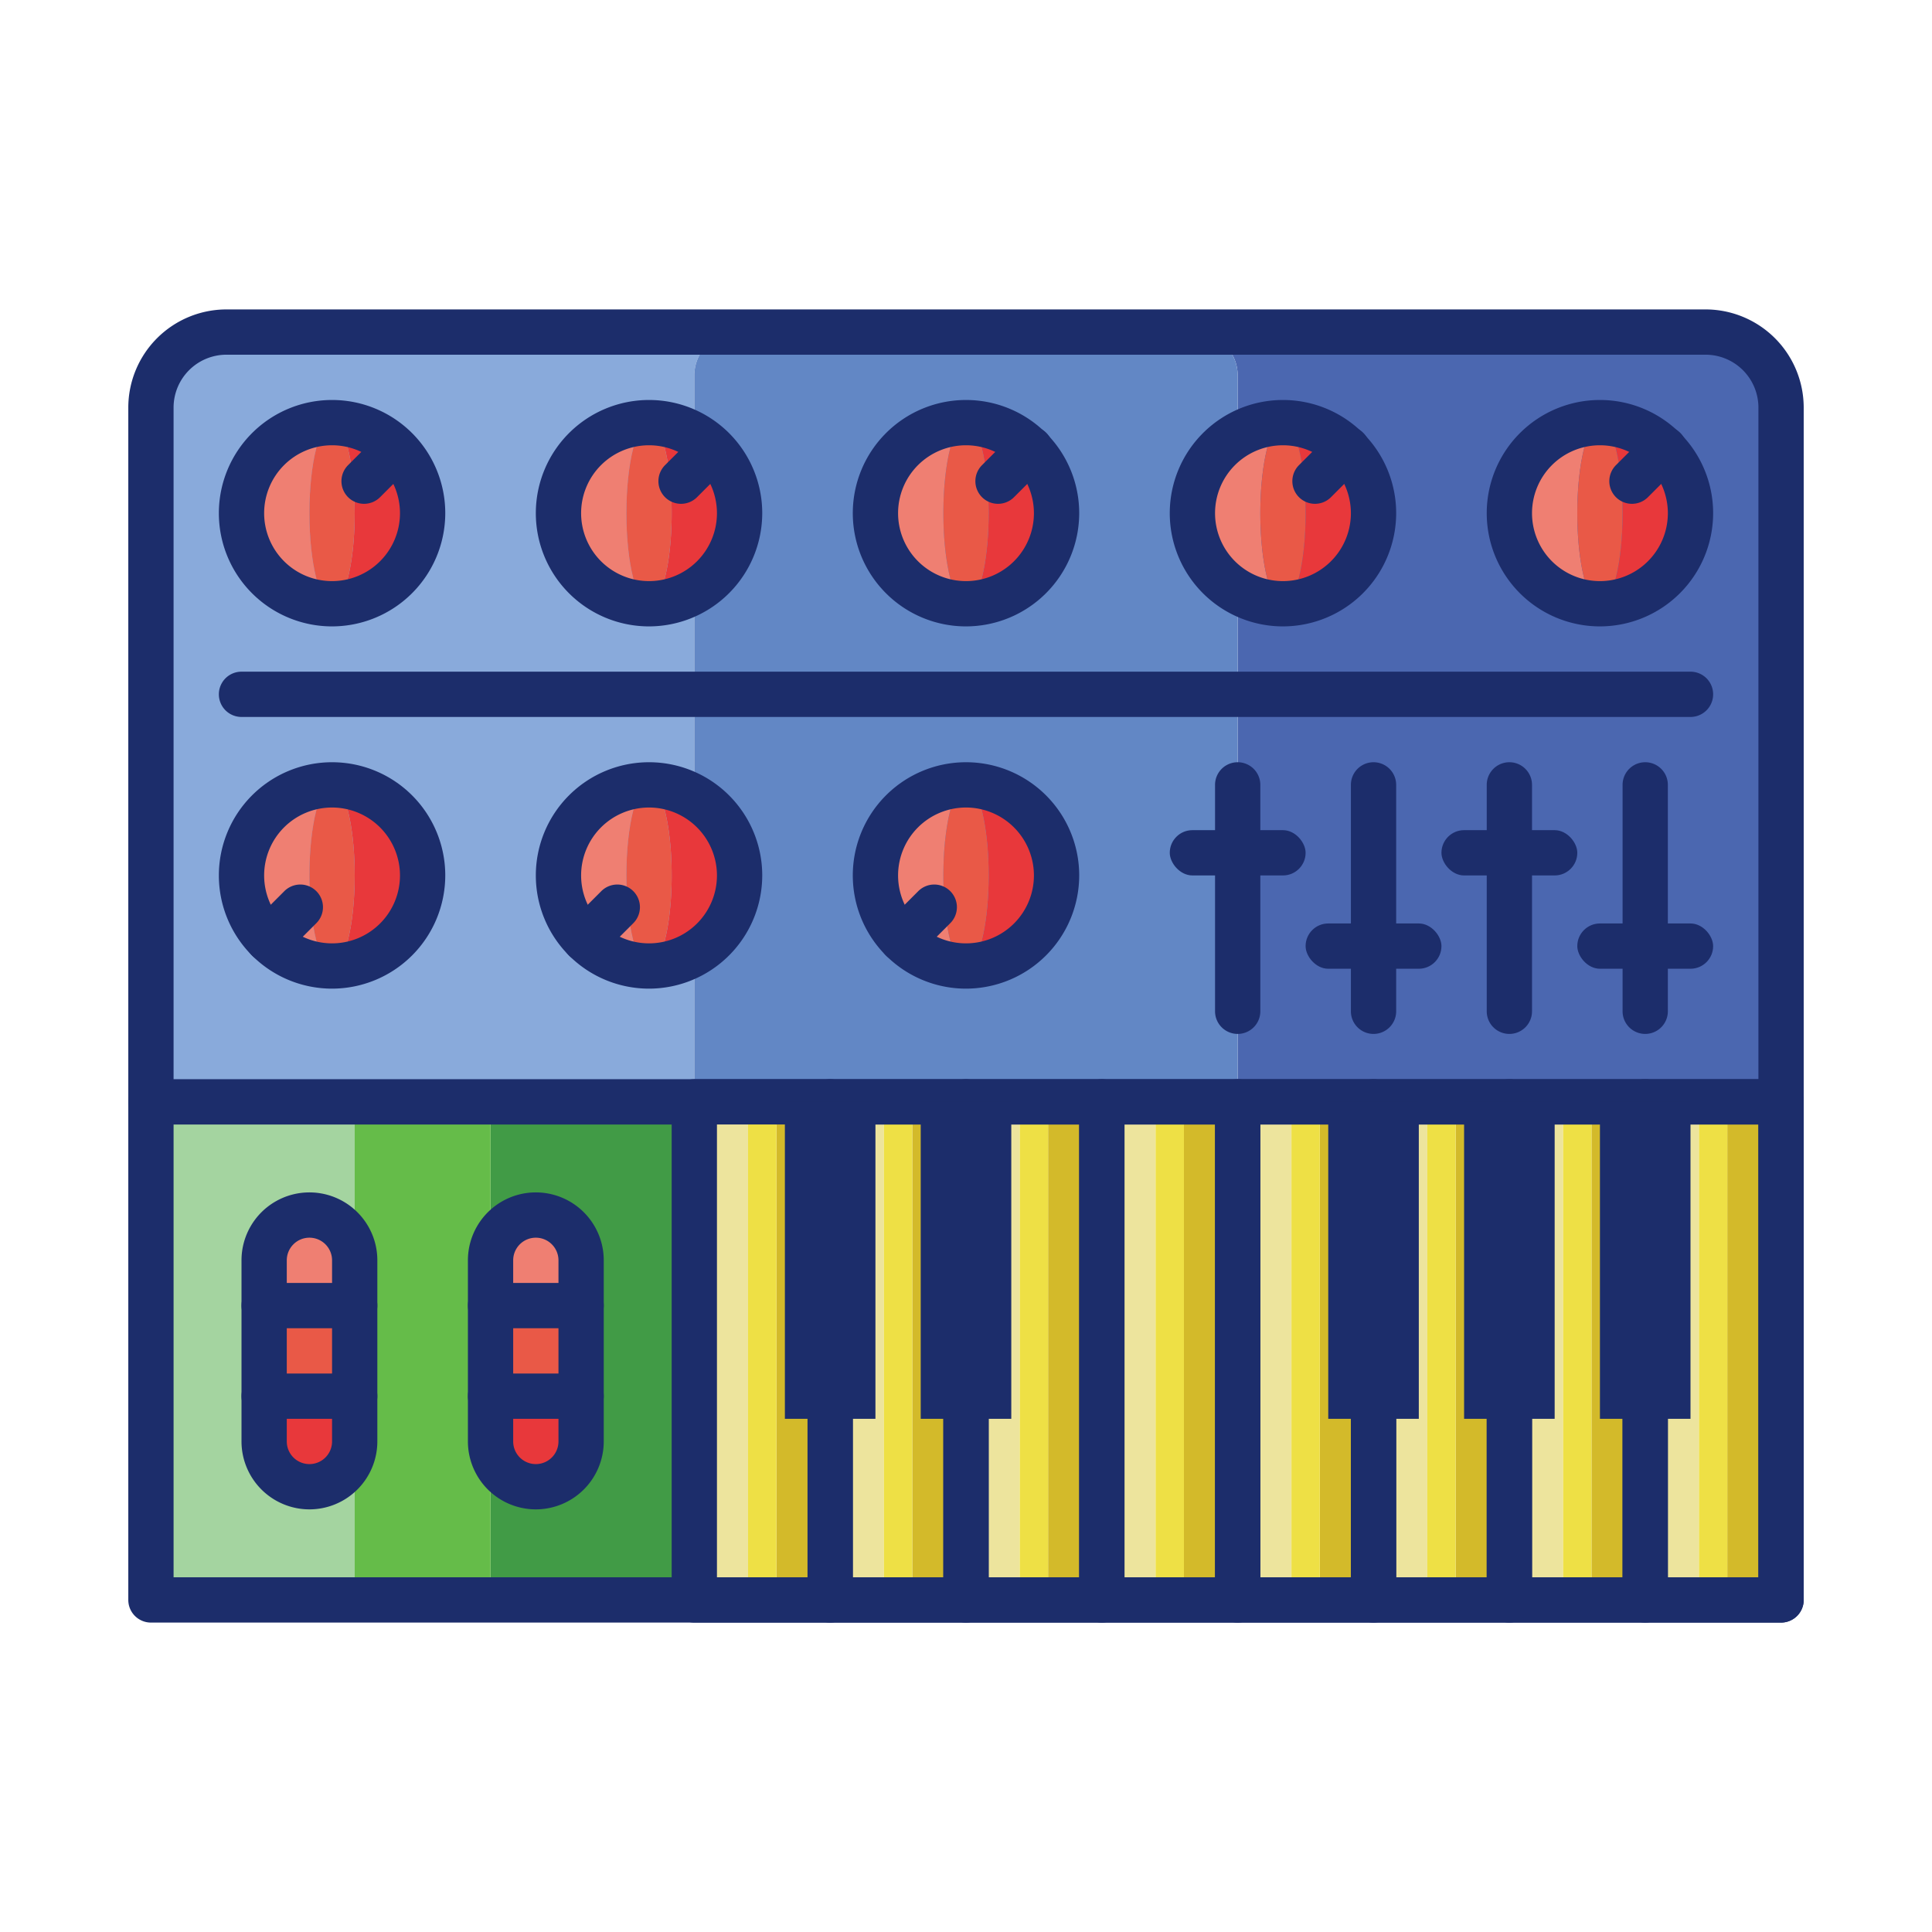 <svg height="512" viewBox="0 0 256 256" width="512" xmlns="http://www.w3.org/2000/svg"><path d="m65 146h27v66h-27z" fill="#419b46"/><path d="m20 146h27v66h-27z" fill="#a4d4a0"/><path d="m47 146h18v66h-18z" fill="#65bc49"/><path d="m35 191a6 6 0 0 0 12 0v-6h-12z" fill="#e8383b"/><path d="m35 173h12v12h-12z" fill="#e95947"/><path d="m41 161a6 6 0 0 0 -6 6v6h12v-6a6 6 0 0 0 -6-6z" fill="#ef7f72"/><path d="m65 191a6 6 0 0 0 12 0v-6h-12z" fill="#e8383b"/><path d="m65 173h12v12h-12z" fill="#e95947"/><path d="m71 161a6 6 0 0 0 -6 6v6h12v-6a6 6 0 0 0 -6-6z" fill="#ef7f72"/><path d="m120.877 146h7.123v66h-7.123z" fill="#d3ba2a"/><path d="m110 146h7.123v66h-7.123z" fill="#ede49d"/><path d="m117.123 146h3.754v66h-3.754z" fill="#eee045"/><path d="m138.877 146h7.123v66h-7.123z" fill="#d3ba2a"/><path d="m128 146h7.123v66h-7.123z" fill="#ede49d"/><path d="m135.123 146h3.754v66h-3.754z" fill="#eee045"/><path d="m156.877 146h7.123v66h-7.123z" fill="#d3ba2a"/><path d="m146 146h7.123v66h-7.123z" fill="#ede49d"/><path d="m153.123 146h3.754v66h-3.754z" fill="#eee045"/><path d="m174.877 146h7.123v66h-7.123z" fill="#d3ba2a"/><path d="m164 146h7.123v66h-7.123z" fill="#ede49d"/><path d="m171.123 146h3.754v66h-3.754z" fill="#eee045"/><path d="m192.877 146h7.123v66h-7.123z" fill="#d3ba2a"/><path d="m182 146h7.123v66h-7.123z" fill="#ede49d"/><path d="m189.123 146h3.754v66h-3.754z" fill="#eee045"/><path d="m210.877 146h7.123v66h-7.123z" fill="#d3ba2a"/><path d="m200 146h7.123v66h-7.123z" fill="#ede49d"/><path d="m207.123 146h3.754v66h-3.754z" fill="#eee045"/><path d="m228.877 146h7.123v66h-7.123z" fill="#d3ba2a"/><path d="m218 146h7.123v66h-7.123z" fill="#ede49d"/><path d="m225.123 146h3.754v66h-3.754z" fill="#eee045"/><path d="m236 215h-216a3 3 0 0 1 -3-3v-66a3 3 0 0 1 3-3h216a3 3 0 0 1 3 3v66a3 3 0 0 1 -3 3zm-213-6h210v-60h-210z" fill="#1c2d6b"/><path d="m97.773 44h-67.773a10 10 0 0 0 -10 10v92h72v-96.227a5.773 5.773 0 0 1 5.773-5.773z" fill="#89aadb"/><path d="m226 44h-67.773a5.773 5.773 0 0 1 5.773 5.773v96.227h72v-92a10 10 0 0 0 -10-10z" fill="#4b67b0"/><path d="m158.227 44h-60.454a5.773 5.773 0 0 0 -5.773 5.773v96.227h72v-96.227a5.773 5.773 0 0 0 -5.773-5.773z" fill="#6287c5"/><path d="m236 149h-216a3 3 0 0 1 -3-3v-92a13.015 13.015 0 0 1 13-13h196a13.015 13.015 0 0 1 13 13v92a3 3 0 0 1 -3 3zm-213-6h210v-89a7.009 7.009 0 0 0 -7-7h-196a7.009 7.009 0 0 0 -7 7z" fill="#1c2d6b"/><path d="m236 215h-18a3 3 0 0 1 -3-3v-66a3 3 0 0 1 3-3h18a3 3 0 0 1 3 3v66a3 3 0 0 1 -3 3zm-15-6h12v-60h-12z" fill="#1c2d6b"/><path d="m218 215h-18a3 3 0 0 1 -3-3v-66a3 3 0 0 1 3-3h18a3 3 0 0 1 3 3v66a3 3 0 0 1 -3 3zm-15-6h12v-60h-12z" fill="#1c2d6b"/><path d="m200 215h-18a3 3 0 0 1 -3-3v-66a3 3 0 0 1 3-3h18a3 3 0 0 1 3 3v66a3 3 0 0 1 -3 3zm-15-6h12v-60h-12z" fill="#1c2d6b"/><path d="m182 215h-18a3 3 0 0 1 -3-3v-66a3 3 0 0 1 3-3h18a3 3 0 0 1 3 3v66a3 3 0 0 1 -3 3zm-15-6h12v-60h-12z" fill="#1c2d6b"/><path d="m164 215h-18a3 3 0 0 1 -3-3v-66a3 3 0 0 1 3-3h18a3 3 0 0 1 3 3v66a3 3 0 0 1 -3 3zm-15-6h12v-60h-12z" fill="#1c2d6b"/><path d="m146 215h-18a3 3 0 0 1 -3-3v-66a3 3 0 0 1 3-3h18a3 3 0 0 1 3 3v66a3 3 0 0 1 -3 3zm-15-6h12v-60h-12z" fill="#1c2d6b"/><path d="m128 215h-18a3 3 0 0 1 -3-3v-66a3 3 0 0 1 3-3h18a3 3 0 0 1 3 3v66a3 3 0 0 1 -3 3zm-15-6h12v-60h-12z" fill="#1c2d6b"/><path d="m102.877 146h7.123v66h-7.123z" fill="#d3ba2a"/><path d="m92 146h7.123v66h-7.123z" fill="#ede49d"/><path d="m99.123 146h3.754v66h-3.754z" fill="#eee045"/><path d="m110 215h-18a3 3 0 0 1 -3-3v-66a3 3 0 0 1 3-3h18a3 3 0 0 1 3 3v66a3 3 0 0 1 -3 3zm-15-6h12v-60h-12z" fill="#1c2d6b"/><path d="m71 200a9.01 9.01 0 0 1 -9-9v-24a9 9 0 0 1 18 0v24a9.01 9.01 0 0 1 -9 9zm0-36a3 3 0 0 0 -3 3v24a3 3 0 0 0 6 0v-24a3 3 0 0 0 -3-3z" fill="#1c2d6b"/><path d="m41 200a9.01 9.01 0 0 1 -9-9v-24a9 9 0 0 1 18 0v24a9.01 9.01 0 0 1 -9 9zm0-36a3 3 0 0 0 -3 3v24a3 3 0 0 0 6 0v-24a3 3 0 0 0 -3-3z" fill="#1c2d6b"/><path d="m47 176h-12a3 3 0 0 1 0-6h12a3 3 0 0 1 0 6z" fill="#1c2d6b"/><path d="m47 188h-12a3 3 0 0 1 0-6h12a3 3 0 0 1 0 6z" fill="#1c2d6b"/><path d="m77 176h-12a3 3 0 0 1 0-6h12a3 3 0 0 1 0 6z" fill="#1c2d6b"/><path d="m77 188h-12a3 3 0 0 1 0-6h12a3 3 0 0 1 0 6z" fill="#1c2d6b"/><path d="m41 68c0-6.627 1.343-12 3-12a12 12 0 0 0 0 24c-1.657 0-3-5.373-3-12z" fill="#ef7f72"/><path d="m44 56c1.657 0 3 5.373 3 12s-1.343 12-3 12a12 12 0 0 0 0-24z" fill="#e8383b"/><ellipse cx="44" cy="68" fill="#e95947" rx="3" ry="12"/><path d="m83 68c0-6.627 1.343-12 3-12a12 12 0 0 0 0 24c-1.657 0-3-5.373-3-12z" fill="#ef7f72"/><path d="m86 56c1.657 0 3 5.373 3 12s-1.343 12-3 12a12 12 0 0 0 0-24z" fill="#e8383b"/><ellipse cx="86" cy="68" fill="#e95947" rx="3" ry="12"/><path d="m125 68c0-6.627 1.343-12 3-12a12 12 0 0 0 0 24c-1.657 0-3-5.373-3-12z" fill="#ef7f72"/><path d="m128 56c1.657 0 3 5.373 3 12s-1.343 12-3 12a12 12 0 0 0 0-24z" fill="#e8383b"/><ellipse cx="128" cy="68" fill="#e95947" rx="3" ry="12"/><path d="m41 116c0-6.627 1.343-12 3-12a12 12 0 0 0 0 24c-1.657 0-3-5.373-3-12z" fill="#ef7f72"/><path d="m44 104c1.657 0 3 5.373 3 12s-1.343 12-3 12a12 12 0 0 0 0-24z" fill="#e8383b"/><ellipse cx="44" cy="116" fill="#e95947" rx="3" ry="12"/><path d="m83 116c0-6.627 1.343-12 3-12a12 12 0 0 0 0 24c-1.657 0-3-5.373-3-12z" fill="#ef7f72"/><path d="m86 104c1.657 0 3 5.373 3 12s-1.343 12-3 12a12 12 0 0 0 0-24z" fill="#e8383b"/><ellipse cx="86" cy="116" fill="#e95947" rx="3" ry="12"/><path d="m125 116c0-6.627 1.343-12 3-12a12 12 0 0 0 0 24c-1.657 0-3-5.373-3-12z" fill="#ef7f72"/><path d="m128 104c1.657 0 3 5.373 3 12s-1.343 12-3 12a12 12 0 0 0 0-24z" fill="#e8383b"/><ellipse cx="128" cy="116" fill="#e95947" rx="3" ry="12"/><path d="m167 68c0-6.627 1.343-12 3-12a12 12 0 0 0 0 24c-1.657 0-3-5.373-3-12z" fill="#ef7f72"/><path d="m170 56c1.657 0 3 5.373 3 12s-1.343 12-3 12a12 12 0 0 0 0-24z" fill="#e8383b"/><ellipse cx="170" cy="68" fill="#e95947" rx="3" ry="12"/><path d="m209 68c0-6.627 1.343-12 3-12a12 12 0 0 0 0 24c-1.657 0-3-5.373-3-12z" fill="#ef7f72"/><path d="m212 56c1.657 0 3 5.373 3 12s-1.343 12-3 12a12 12 0 0 0 0-24z" fill="#e8383b"/><ellipse cx="212" cy="68" fill="#e95947" rx="3" ry="12"/><g fill="#1c2d6b"><path d="m44 83a15 15 0 1 1 15-15 15.017 15.017 0 0 1 -15 15zm0-24a9 9 0 1 0 9 9 9.01 9.01 0 0 0 -9-9z"/><path d="m48.242 66.758a3 3 0 0 1 -2.121-5.121l4.243-4.243a3 3 0 0 1 4.242 4.242l-4.243 4.243a2.989 2.989 0 0 1 -2.121.879z"/><path d="m86 83a15 15 0 1 1 15-15 15.017 15.017 0 0 1 -15 15zm0-24a9 9 0 1 0 9 9 9.01 9.01 0 0 0 -9-9z"/><path d="m90.242 66.758a3 3 0 0 1 -2.121-5.121l4.243-4.243a3 3 0 0 1 4.242 4.242l-4.243 4.243a2.989 2.989 0 0 1 -2.121.879z"/><path d="m128 83a15 15 0 1 1 15-15 15.017 15.017 0 0 1 -15 15zm0-24a9 9 0 1 0 9 9 9.01 9.01 0 0 0 -9-9z"/><path d="m132.242 66.758a3 3 0 0 1 -2.121-5.121l4.243-4.243a3 3 0 1 1 4.242 4.242l-4.243 4.243a2.989 2.989 0 0 1 -2.121.879z"/><path d="m170 83a15 15 0 1 1 15-15 15.017 15.017 0 0 1 -15 15zm0-24a9 9 0 1 0 9 9 9.01 9.01 0 0 0 -9-9z"/><path d="m174.242 66.758a3 3 0 0 1 -2.121-5.121l4.243-4.243a3 3 0 1 1 4.242 4.242l-4.243 4.243a2.989 2.989 0 0 1 -2.121.879z"/><path d="m212 83a15 15 0 1 1 15-15 15.017 15.017 0 0 1 -15 15zm0-24a9 9 0 1 0 9 9 9.01 9.01 0 0 0 -9-9z"/><path d="m216.242 66.758a3 3 0 0 1 -2.121-5.121l4.243-4.243a3 3 0 1 1 4.242 4.242l-4.243 4.243a2.989 2.989 0 0 1 -2.121.879z"/><path d="m128 131a15 15 0 1 1 15-15 15.017 15.017 0 0 1 -15 15zm0-24a9 9 0 1 0 9 9 9.01 9.01 0 0 0 -9-9z"/><path d="m119.515 127.485a3 3 0 0 1 -2.121-5.121l4.243-4.243a3 3 0 1 1 4.242 4.242l-4.243 4.243a2.991 2.991 0 0 1 -2.121.879z"/><path d="m86 131a15 15 0 1 1 15-15 15.017 15.017 0 0 1 -15 15zm0-24a9 9 0 1 0 9 9 9.01 9.01 0 0 0 -9-9z"/><path d="m77.515 127.485a3 3 0 0 1 -2.121-5.121l4.243-4.243a3 3 0 1 1 4.242 4.242l-4.243 4.243a2.991 2.991 0 0 1 -2.121.879z"/><path d="m44 131a15 15 0 1 1 15-15 15.017 15.017 0 0 1 -15 15zm0-24a9 9 0 1 0 9 9 9.01 9.01 0 0 0 -9-9z"/><path d="m35.515 127.485a3 3 0 0 1 -2.121-5.121l4.243-4.243a3 3 0 1 1 4.242 4.242l-4.243 4.243a2.991 2.991 0 0 1 -2.121.879z"/><path d="m224 95h-192a3 3 0 0 1 0-6h192a3 3 0 0 1 0 6z"/><path d="m164 137a3 3 0 0 1 -3-3v-30a3 3 0 0 1 6 0v30a3 3 0 0 1 -3 3z"/><path d="m182 137a3 3 0 0 1 -3-3v-30a3 3 0 0 1 6 0v30a3 3 0 0 1 -3 3z"/><path d="m200 137a3 3 0 0 1 -3-3v-30a3 3 0 0 1 6 0v30a3 3 0 0 1 -3 3z"/><path d="m218 137a3 3 0 0 1 -3-3v-30a3 3 0 0 1 6 0v30a3 3 0 0 1 -3 3z"/><rect height="6" rx="3" width="18" x="155" y="110"/><rect height="6" rx="3" width="18" x="172.999" y="122.364"/><rect height="6" rx="3" width="18" x="191" y="110"/><rect height="6" rx="3" width="18" x="209" y="122.364"/><path d="m104 146h12v42h-12z"/><path d="m122 146h12v42h-12z"/><path d="m175.999 146h12v42h-12z"/><path d="m194 146h12v42h-12z"/><path d="m212 146h12v42h-12z"/></g></svg>